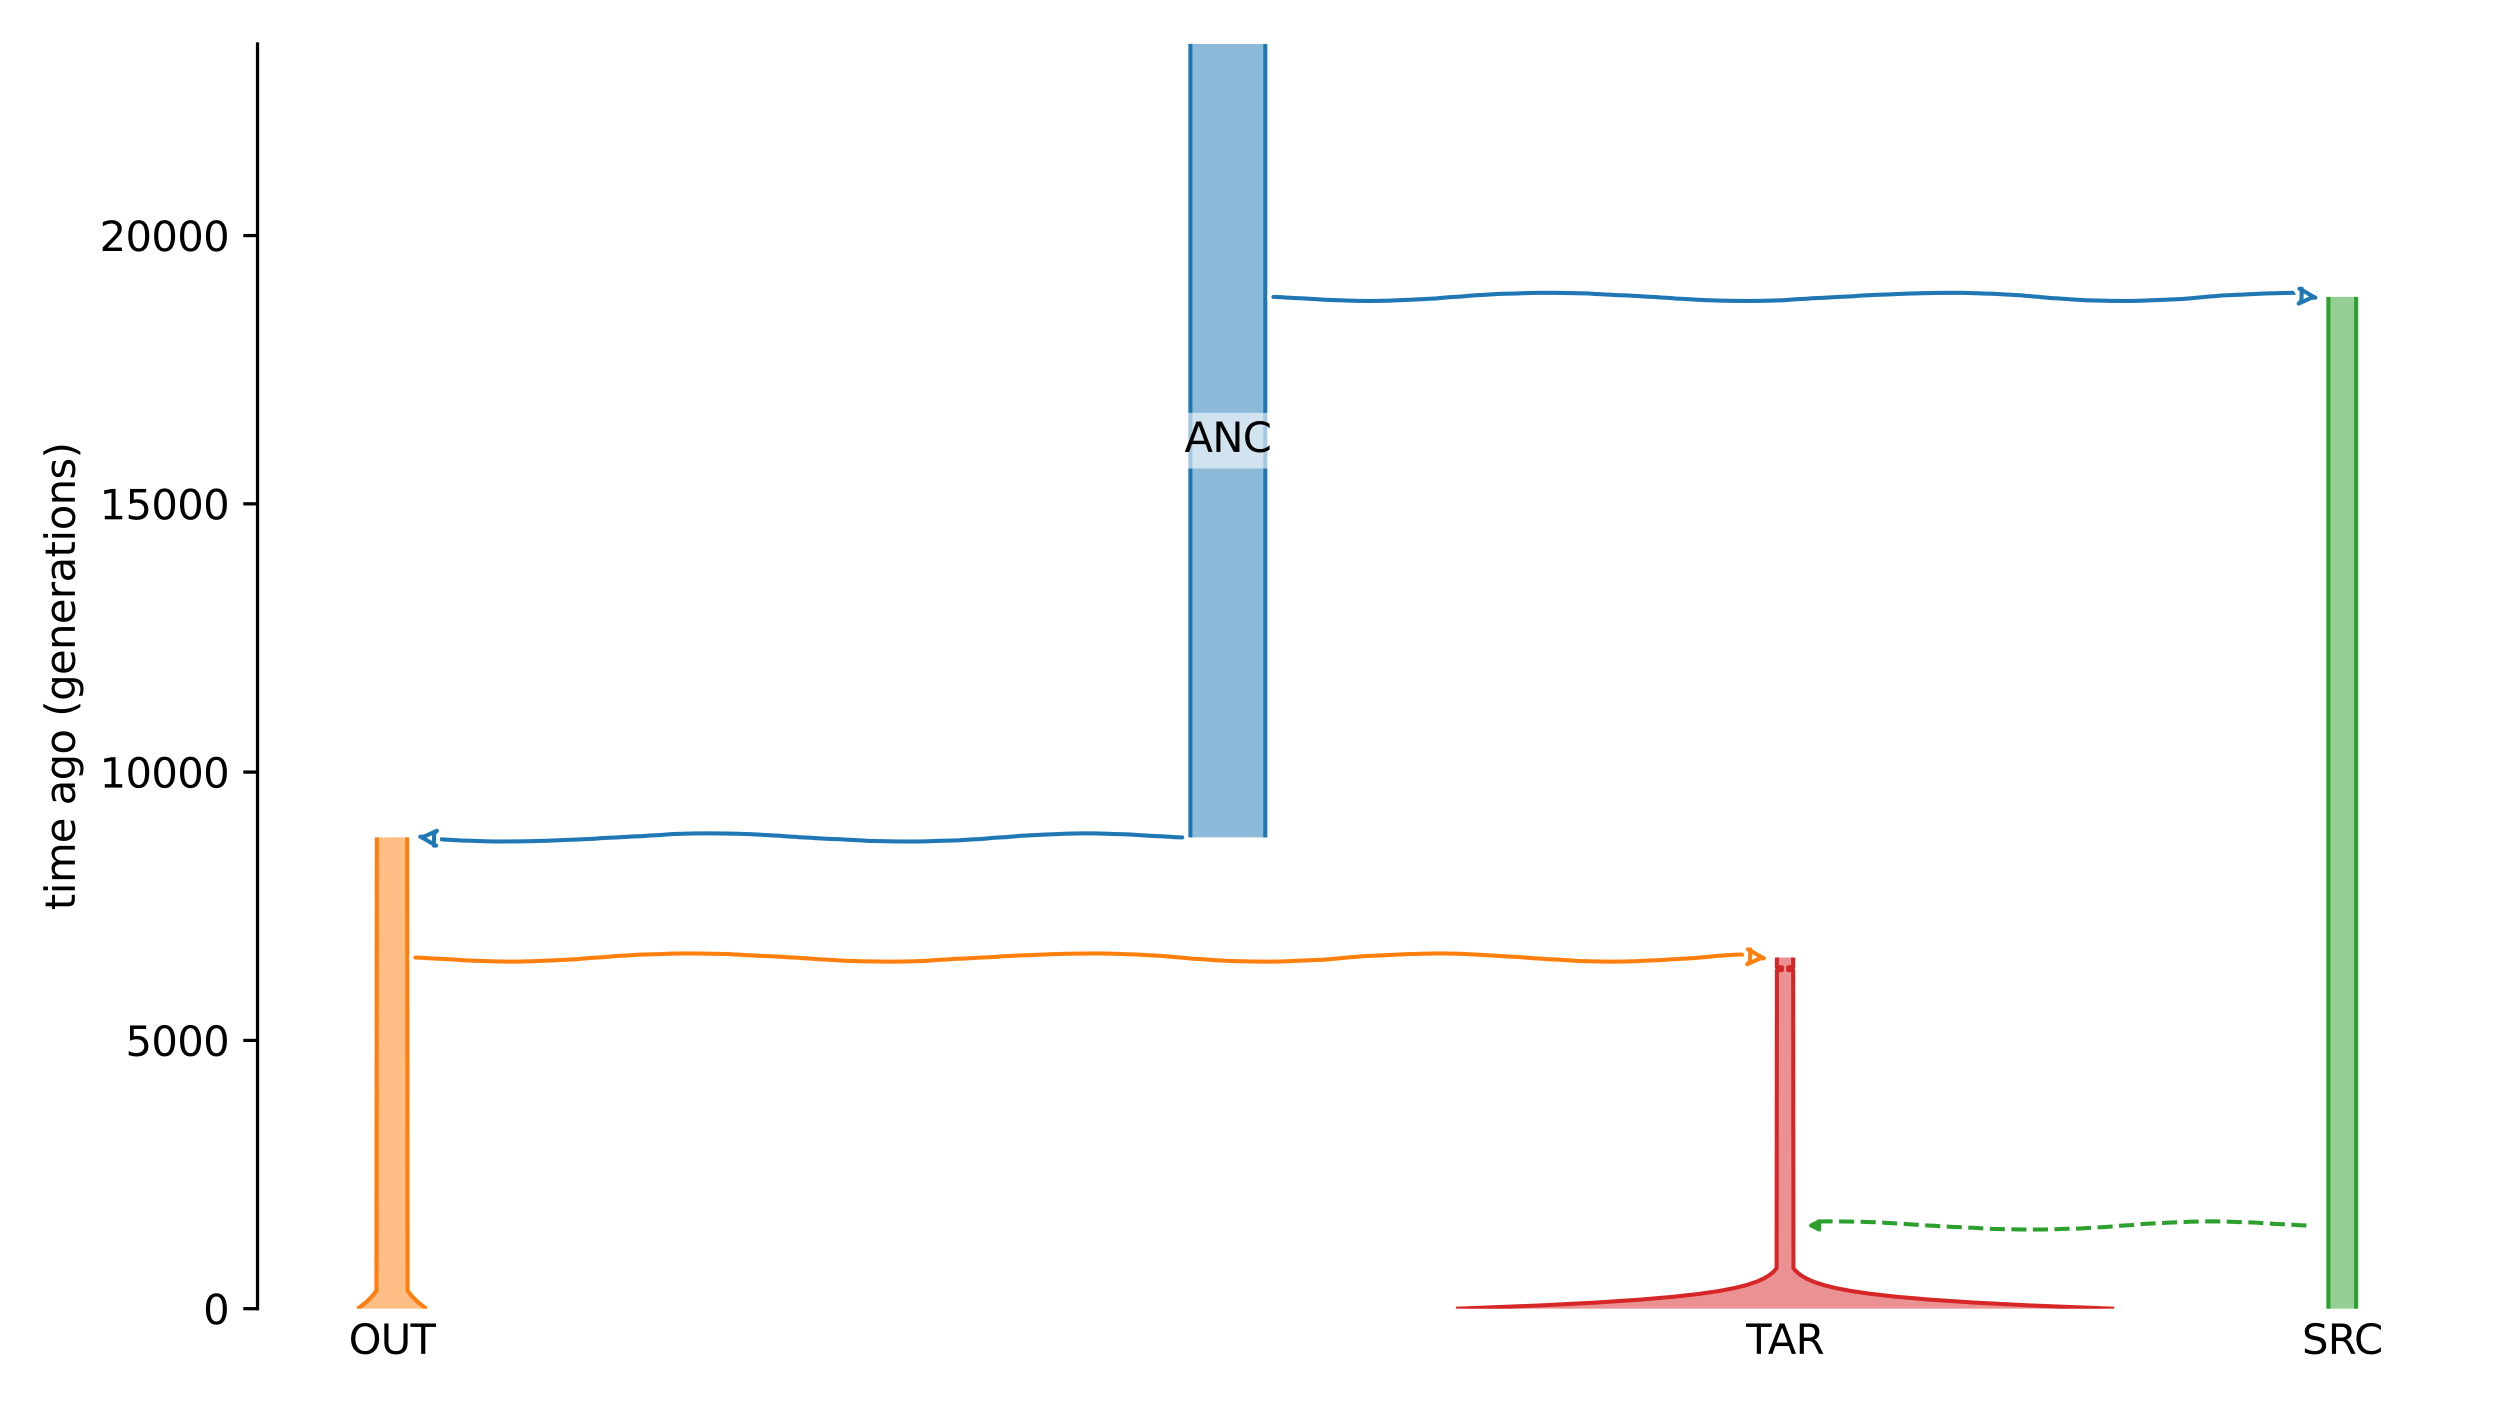 <?xml version="1.0" encoding="utf-8" standalone="no"?>
<!DOCTYPE svg PUBLIC "-//W3C//DTD SVG 1.1//EN"
  "http://www.w3.org/Graphics/SVG/1.1/DTD/svg11.dtd">
<svg xmlns:xlink="http://www.w3.org/1999/xlink" width="614.4pt" height="345.6pt" viewBox="0 0 614.4 345.6" xmlns="http://www.w3.org/2000/svg" version="1.1">
 <defs>
  <style type="text/css">*{stroke-linejoin: round; stroke-linecap: butt}</style>
 </defs>
 <g id="figure_1">
  <g id="patch_1">
   <path d="M 0 345.6 
L 614.4 345.6 
L 614.4 0 
L 0 0 
z
" style="fill: #ffffff"/>
  </g>
  <g id="axes_1">
   <g id="patch_2">
    <path d="M 63.291 321.622 
L 603.6 321.622 
L 603.6 10.8 
L 63.291 10.8 
z
" style="fill: #ffffff"/>
   </g>
   <path d="M 566.819 301.17 
L 565.819 301.138 
L 564.819 301.101 
L 563.819 301.004 
L 562.819 300.971 
L 561.819 300.897 
L 560.819 300.859 
L 559.819 300.823 
L 558.819 300.766 
L 557.819 300.695 
L 556.819 300.643 
L 555.819 300.584 
L 554.819 300.496 
L 553.819 300.45 
L 552.819 300.407 
L 551.819 300.377 
L 550.819 300.351 
L 549.819 300.33 
L 548.819 300.275 
L 547.819 300.247 
L 546.819 300.218 
L 545.819 300.192 
L 544.819 300.181 
L 543.819 300.171 
L 542.819 300.171 
L 541.819 300.181 
L 540.819 300.192 
L 539.819 300.223 
L 538.819 300.235 
L 537.819 300.265 
L 536.819 300.324 
L 535.819 300.362 
L 534.819 300.401 
L 533.819 300.443 
L 532.819 300.476 
L 531.819 300.543 
L 530.819 300.583 
L 529.819 300.625 
L 528.819 300.696 
L 527.819 300.732 
L 526.819 300.791 
L 525.819 300.902 
L 524.819 300.972 
L 523.819 301.085 
L 522.819 301.131 
L 521.819 301.192 
L 520.819 301.241 
L 519.819 301.321 
L 518.819 301.44 
L 517.819 301.51 
L 516.819 301.593 
L 515.819 301.627 
L 514.819 301.678 
L 513.819 301.746 
L 512.819 301.812 
L 511.819 301.889 
L 510.819 301.917 
L 509.819 301.943 
L 508.819 301.966 
L 507.819 301.985 
L 506.819 302.012 
L 505.819 302.062 
L 504.819 302.097 
L 503.819 302.132 
L 502.819 302.148 
L 501.819 302.164 
L 500.819 302.167 
L 499.819 302.169 
L 498.819 302.169 
L 497.819 302.167 
L 496.819 302.154 
L 495.819 302.145 
L 494.819 302.124 
L 493.819 302.101 
L 492.819 302.084 
L 491.819 302.065 
L 490.819 302.045 
L 489.819 302.028 
L 488.819 301.965 
L 487.819 301.89 
L 486.819 301.857 
L 485.819 301.79 
L 484.819 301.736 
L 483.819 301.702 
L 482.819 301.612 
L 481.819 301.583 
L 480.819 301.552 
L 479.819 301.521 
L 478.819 301.466 
L 477.819 301.402 
L 476.819 301.363 
L 475.819 301.267 
L 474.819 301.218 
L 473.819 301.174 
L 472.819 301.134 
L 471.819 301.026 
L 470.819 300.984 
L 469.819 300.922 
L 468.819 300.852 
L 467.819 300.747 
L 466.819 300.71 
L 465.819 300.664 
L 464.819 300.596 
L 463.819 300.547 
L 462.819 300.47 
L 461.819 300.439 
L 460.819 300.37 
L 459.819 300.346 
L 458.819 300.317 
L 457.819 300.275 
L 456.819 300.254 
L 455.819 300.24 
L 454.819 300.213 
L 453.819 300.204 
L 452.819 300.191 
L 451.819 300.18 
L 450.819 300.174 
L 449.819 300.17 
L 448.819 300.175 
L 447.819 300.189 
L 446.091 300.196 
" clip-path="url(#p448a082263)" style="fill: none; stroke-dasharray: 3.7,1.6; stroke-dashoffset: 0; stroke: #2ca02c"/>
   <g id="patch_3">
    <path d="M 292.544 10.8 
L 292.544 205.805 
M 310.961 10.8 
L 310.961 205.805 
" clip-path="url(#p448a082263)" style="fill: none; stroke: #ffffff; stroke-width: 3; stroke-linejoin: miter"/>
    <path d="M 292.544 10.8 
L 292.544 205.805 
M 310.961 10.8 
L 310.961 205.805 
" clip-path="url(#p448a082263)" style="fill: none; stroke: #1f77b4; stroke-linejoin: miter"/>
    <g id="PolyCollection_1">
     <path d="M 310.961 10.8 
L 292.544 10.8 
L 292.544 205.805 
L 310.961 205.805 
L 310.961 205.805 
L 310.961 10.8 
z
" clip-path="url(#p448a082263)" style="fill: #1f77b4; fill-opacity: 0.5"/>
    </g>
    <g id="patch_4">
     <path d="M 92.613 205.805 
L 92.519 317.21 
L 91.395 318.635 
L 90.098 319.922 
L 88.527 321.162 
L 87.85 321.622 
M 100.075 205.805 
L 100.17 317.21 
L 101.293 318.635 
L 102.59 319.922 
L 104.161 321.162 
L 104.838 321.622 
L 104.838 321.622 
" clip-path="url(#p448a082263)" style="fill: none; stroke: #ffffff; stroke-width: 3; stroke-linejoin: miter"/>
     <path d="M 92.613 205.805 
L 92.519 317.21 
L 91.395 318.635 
L 90.098 319.922 
L 88.527 321.162 
L 87.85 321.622 
M 100.075 205.805 
L 100.17 317.21 
L 101.293 318.635 
L 102.59 319.922 
L 104.161 321.162 
L 104.838 321.622 
L 104.838 321.622 
" clip-path="url(#p448a082263)" style="fill: none; stroke: #ff7f0e; stroke-linejoin: miter"/>
     <g id="PolyCollection_2">
      <path d="M 100.075 205.805 
L 92.613 205.805 
L 92.613 317.073 
L 92.613 317.073 
L 92.582 317.118 
L 92.55 317.164 
L 92.519 317.21 
L 92.487 317.256 
L 92.455 317.302 
L 92.422 317.348 
L 92.389 317.394 
L 92.356 317.44 
L 92.323 317.486 
L 92.29 317.532 
L 92.256 317.578 
L 92.222 317.624 
L 92.187 317.67 
L 92.152 317.716 
L 92.118 317.762 
L 92.082 317.808 
L 92.047 317.854 
L 92.011 317.9 
L 91.975 317.946 
L 91.938 317.992 
L 91.901 318.038 
L 91.864 318.084 
L 91.827 318.129 
L 91.789 318.175 
L 91.751 318.221 
L 91.713 318.267 
L 91.674 318.313 
L 91.635 318.359 
L 91.596 318.405 
L 91.556 318.451 
L 91.517 318.497 
L 91.476 318.543 
L 91.436 318.589 
L 91.395 318.635 
L 91.353 318.681 
L 91.312 318.727 
L 91.27 318.773 
L 91.227 318.819 
L 91.185 318.865 
L 91.142 318.911 
L 91.098 318.957 
L 91.055 319.003 
L 91.01 319.049 
L 90.966 319.094 
L 90.921 319.14 
L 90.876 319.186 
L 90.83 319.232 
L 90.784 319.278 
L 90.738 319.324 
L 90.691 319.37 
L 90.644 319.416 
L 90.596 319.462 
L 90.548 319.508 
L 90.5 319.554 
L 90.451 319.6 
L 90.402 319.646 
L 90.352 319.692 
L 90.302 319.738 
L 90.252 319.784 
L 90.201 319.83 
L 90.15 319.876 
L 90.098 319.922 
L 90.046 319.968 
L 89.994 320.014 
L 89.941 320.059 
L 89.887 320.105 
L 89.833 320.151 
L 89.779 320.197 
L 89.724 320.243 
L 89.669 320.289 
L 89.613 320.335 
L 89.557 320.381 
L 89.5 320.427 
L 89.443 320.473 
L 89.386 320.519 
L 89.328 320.565 
L 89.269 320.611 
L 89.21 320.657 
L 89.151 320.703 
L 89.091 320.749 
L 89.03 320.795 
L 88.969 320.841 
L 88.908 320.887 
L 88.845 320.933 
L 88.783 320.979 
L 88.72 321.024 
L 88.656 321.07 
L 88.592 321.116 
L 88.527 321.162 
L 88.462 321.208 
L 88.396 321.254 
L 88.33 321.3 
L 88.263 321.346 
L 88.196 321.392 
L 88.128 321.438 
L 88.059 321.484 
L 87.99 321.53 
L 87.92 321.576 
L 87.85 321.622 
L 104.838 321.622 
L 104.838 321.622 
L 104.768 321.576 
L 104.698 321.53 
L 104.629 321.484 
L 104.56 321.438 
L 104.492 321.392 
L 104.425 321.346 
L 104.358 321.3 
L 104.292 321.254 
L 104.226 321.208 
L 104.161 321.162 
L 104.096 321.116 
L 104.032 321.07 
L 103.968 321.024 
L 103.905 320.979 
L 103.843 320.933 
L 103.781 320.887 
L 103.719 320.841 
L 103.658 320.795 
L 103.598 320.749 
L 103.538 320.703 
L 103.478 320.657 
L 103.419 320.611 
L 103.36 320.565 
L 103.302 320.519 
L 103.245 320.473 
L 103.188 320.427 
L 103.131 320.381 
L 103.075 320.335 
L 103.019 320.289 
L 102.964 320.243 
L 102.909 320.197 
L 102.855 320.151 
L 102.801 320.105 
L 102.748 320.059 
L 102.695 320.014 
L 102.642 319.968 
L 102.59 319.922 
L 102.538 319.876 
L 102.487 319.83 
L 102.436 319.784 
L 102.386 319.738 
L 102.336 319.692 
L 102.286 319.646 
L 102.237 319.6 
L 102.188 319.554 
L 102.14 319.508 
L 102.092 319.462 
L 102.044 319.416 
L 101.997 319.37 
L 101.95 319.324 
L 101.904 319.278 
L 101.858 319.232 
L 101.812 319.186 
L 101.767 319.14 
L 101.722 319.094 
L 101.678 319.049 
L 101.634 319.003 
L 101.59 318.957 
L 101.546 318.911 
L 101.503 318.865 
L 101.461 318.819 
L 101.418 318.773 
L 101.376 318.727 
L 101.335 318.681 
L 101.293 318.635 
L 101.253 318.589 
L 101.212 318.543 
L 101.172 318.497 
L 101.132 318.451 
L 101.092 318.405 
L 101.053 318.359 
L 101.014 318.313 
L 100.975 318.267 
L 100.937 318.221 
L 100.899 318.175 
L 100.861 318.129 
L 100.824 318.084 
L 100.787 318.038 
L 100.75 317.992 
L 100.713 317.946 
L 100.677 317.9 
L 100.641 317.854 
L 100.606 317.808 
L 100.571 317.762 
L 100.536 317.716 
L 100.501 317.67 
L 100.467 317.624 
L 100.432 317.578 
L 100.399 317.532 
L 100.365 317.486 
L 100.332 317.44 
L 100.299 317.394 
L 100.266 317.348 
L 100.234 317.302 
L 100.201 317.256 
L 100.17 317.21 
L 100.138 317.164 
L 100.106 317.118 
L 100.075 317.073 
L 100.075 317.073 
L 100.075 205.805 
z
" clip-path="url(#p448a082263)" style="fill: #ff7f0e; fill-opacity: 0.5"/>
     </g>
     <g id="patch_5">
      <path d="M 572.222 72.964 
L 572.222 321.622 
M 579.04 72.964 
L 579.04 321.622 
" clip-path="url(#p448a082263)" style="fill: none; stroke: #ffffff; stroke-width: 3; stroke-linejoin: miter"/>
      <path d="M 572.222 72.964 
L 572.222 321.622 
M 579.04 72.964 
L 579.04 321.622 
" clip-path="url(#p448a082263)" style="fill: none; stroke: #2ca02c; stroke-linejoin: miter"/>
      <g id="PolyCollection_3">
       <path d="M 579.04 72.964 
L 572.222 72.964 
L 572.222 321.622 
L 579.04 321.622 
L 579.04 321.622 
L 579.04 72.964 
z
" clip-path="url(#p448a082263)" style="fill: #2ca02c; fill-opacity: 0.5"/>
      </g>
      <g id="patch_6">
       <path d="M 436.696 235.33 
L 436.696 237.703 
L 437.911 237.703 
L 437.911 238.415 
L 436.696 238.415 
L 436.62 311.701 
L 435.791 312.612 
L 434.78 313.422 
L 433.416 314.232 
L 431.576 315.042 
L 429.095 315.852 
L 426.223 316.56 
L 422.492 317.269 
L 417.645 317.978 
L 411.347 318.686 
L 403.165 319.395 
L 392.535 320.103 
L 378.725 320.812 
L 360.782 321.521 
L 357.814 321.622 
M 440.688 235.33 
L 440.688 237.703 
L 439.473 237.703 
L 439.473 238.415 
L 440.688 238.415 
L 440.764 311.701 
L 441.593 312.612 
L 442.604 313.422 
L 443.968 314.232 
L 445.808 315.042 
L 448.289 315.852 
L 451.161 316.56 
L 454.892 317.269 
L 459.739 317.978 
L 466.037 318.686 
L 474.219 319.395 
L 484.849 320.103 
L 498.659 320.812 
L 516.602 321.521 
L 519.57 321.622 
L 519.57 321.622 
" clip-path="url(#p448a082263)" style="fill: none; stroke: #ffffff; stroke-width: 3; stroke-linejoin: miter"/>
       <path d="M 436.696 235.33 
L 436.696 237.703 
L 437.911 237.703 
L 437.911 238.415 
L 436.696 238.415 
L 436.62 311.701 
L 435.791 312.612 
L 434.78 313.422 
L 433.416 314.232 
L 431.576 315.042 
L 429.095 315.852 
L 426.223 316.56 
L 422.492 317.269 
L 417.645 317.978 
L 411.347 318.686 
L 403.165 319.395 
L 392.535 320.103 
L 378.725 320.812 
L 360.782 321.521 
L 357.814 321.622 
M 440.688 235.33 
L 440.688 237.703 
L 439.473 237.703 
L 439.473 238.415 
L 440.688 238.415 
L 440.764 311.701 
L 441.593 312.612 
L 442.604 313.422 
L 443.968 314.232 
L 445.808 315.042 
L 448.289 315.852 
L 451.161 316.56 
L 454.892 317.269 
L 459.739 317.978 
L 466.037 318.686 
L 474.219 319.395 
L 484.849 320.103 
L 498.659 320.812 
L 516.602 321.521 
L 519.57 321.622 
L 519.57 321.622 
" clip-path="url(#p448a082263)" style="fill: none; stroke: #d62728; stroke-linejoin: miter"/>
       <g id="PolyCollection_4">
        <path d="M 440.688 235.33 
L 436.696 235.33 
L 436.696 237.703 
L 437.911 237.703 
L 437.911 238.415 
L 436.696 238.415 
L 436.696 311.6 
L 436.696 311.6 
L 436.62 311.701 
L 436.541 311.803 
L 436.459 311.904 
L 436.374 312.005 
L 436.286 312.106 
L 436.194 312.208 
L 436.099 312.309 
L 436 312.41 
L 435.898 312.511 
L 435.791 312.612 
L 435.681 312.714 
L 435.566 312.815 
L 435.447 312.916 
L 435.323 313.017 
L 435.195 313.119 
L 435.062 313.22 
L 434.924 313.321 
L 434.78 313.422 
L 434.631 313.524 
L 434.476 313.625 
L 434.316 313.726 
L 434.149 313.827 
L 433.976 313.928 
L 433.796 314.03 
L 433.61 314.131 
L 433.416 314.232 
L 433.215 314.333 
L 433.006 314.435 
L 432.789 314.536 
L 432.565 314.637 
L 432.331 314.738 
L 432.089 314.839 
L 431.837 314.941 
L 431.576 315.042 
L 431.305 315.143 
L 431.023 315.244 
L 430.731 315.346 
L 430.428 315.447 
L 430.113 315.548 
L 429.786 315.649 
L 429.447 315.751 
L 429.095 315.852 
L 428.729 315.953 
L 428.349 316.054 
L 427.955 316.155 
L 427.546 316.257 
L 427.121 316.358 
L 426.681 316.459 
L 426.223 316.56 
L 425.748 316.662 
L 425.255 316.763 
L 424.743 316.864 
L 424.211 316.965 
L 423.659 317.067 
L 423.087 317.168 
L 422.492 317.269 
L 421.875 317.37 
L 421.234 317.471 
L 420.569 317.573 
L 419.878 317.674 
L 419.161 317.775 
L 418.417 317.876 
L 417.645 317.978 
L 416.843 318.079 
L 416.01 318.18 
L 415.146 318.281 
L 414.249 318.383 
L 413.318 318.484 
L 412.351 318.585 
L 411.347 318.686 
L 410.305 318.787 
L 409.224 318.889 
L 408.101 318.99 
L 406.935 319.091 
L 405.725 319.192 
L 404.469 319.294 
L 403.165 319.395 
L 401.812 319.496 
L 400.407 319.597 
L 398.948 319.699 
L 397.433 319.8 
L 395.861 319.901 
L 394.23 320.002 
L 392.535 320.103 
L 390.777 320.205 
L 388.951 320.306 
L 387.056 320.407 
L 385.088 320.508 
L 383.046 320.61 
L 380.926 320.711 
L 378.725 320.812 
L 376.44 320.913 
L 374.068 321.014 
L 371.606 321.116 
L 369.05 321.217 
L 366.396 321.318 
L 363.642 321.419 
L 360.782 321.521 
L 357.814 321.622 
L 519.57 321.622 
L 519.57 321.622 
L 516.602 321.521 
L 513.742 321.419 
L 510.988 321.318 
L 508.334 321.217 
L 505.778 321.116 
L 503.316 321.014 
L 500.944 320.913 
L 498.659 320.812 
L 496.458 320.711 
L 494.338 320.61 
L 492.296 320.508 
L 490.328 320.407 
L 488.433 320.306 
L 486.607 320.205 
L 484.849 320.103 
L 483.155 320.002 
L 481.523 319.901 
L 479.951 319.8 
L 478.436 319.699 
L 476.978 319.597 
L 475.572 319.496 
L 474.219 319.395 
L 472.915 319.294 
L 471.659 319.192 
L 470.449 319.091 
L 469.283 318.99 
L 468.16 318.889 
L 467.079 318.787 
L 466.037 318.686 
L 465.033 318.585 
L 464.066 318.484 
L 463.135 318.383 
L 462.238 318.281 
L 461.374 318.18 
L 460.541 318.079 
L 459.739 317.978 
L 458.967 317.876 
L 458.223 317.775 
L 457.506 317.674 
L 456.815 317.573 
L 456.15 317.471 
L 455.509 317.37 
L 454.892 317.269 
L 454.297 317.168 
L 453.725 317.067 
L 453.173 316.965 
L 452.641 316.864 
L 452.129 316.763 
L 451.636 316.662 
L 451.161 316.56 
L 450.703 316.459 
L 450.263 316.358 
L 449.838 316.257 
L 449.429 316.155 
L 449.035 316.054 
L 448.655 315.953 
L 448.289 315.852 
L 447.937 315.751 
L 447.598 315.649 
L 447.271 315.548 
L 446.956 315.447 
L 446.653 315.346 
L 446.361 315.244 
L 446.079 315.143 
L 445.808 315.042 
L 445.547 314.941 
L 445.295 314.839 
L 445.053 314.738 
L 444.819 314.637 
L 444.595 314.536 
L 444.378 314.435 
L 444.169 314.333 
L 443.968 314.232 
L 443.775 314.131 
L 443.588 314.03 
L 443.408 313.928 
L 443.235 313.827 
L 443.068 313.726 
L 442.908 313.625 
L 442.753 313.524 
L 442.604 313.422 
L 442.46 313.321 
L 442.322 313.22 
L 442.189 313.119 
L 442.061 313.017 
L 441.937 312.916 
L 441.818 312.815 
L 441.703 312.714 
L 441.593 312.612 
L 441.486 312.511 
L 441.384 312.41 
L 441.285 312.309 
L 441.19 312.208 
L 441.098 312.106 
L 441.01 312.005 
L 440.925 311.904 
L 440.843 311.803 
L 440.764 311.701 
L 440.688 311.6 
L 440.688 311.6 
L 440.688 238.415 
L 439.473 238.415 
L 439.473 237.703 
L 440.688 237.703 
L 440.688 235.33 
z
" clip-path="url(#p448a082263)" style="fill: #d62728; fill-opacity: 0.5"/>
       </g>
       <g id="matplotlib.axis_1">
        <g id="xtick_1">
         <g id="line2d_1"/>
         <g id="text_1">
          <!-- OUT -->
          <g transform="translate(85.695 332.72) scale(0.1 -0.1)">
           <defs>
            <path id="DejaVuSans-4f" d="M 2522 4238 
Q 1834 4238 1429 3725 
Q 1025 3213 1025 2328 
Q 1025 1447 1429 934 
Q 1834 422 2522 422 
Q 3209 422 3611 934 
Q 4013 1447 4013 2328 
Q 4013 3213 3611 3725 
Q 3209 4238 2522 4238 
z
M 2522 4750 
Q 3503 4750 4090 4092 
Q 4678 3434 4678 2328 
Q 4678 1225 4090 567 
Q 3503 -91 2522 -91 
Q 1538 -91 948 565 
Q 359 1222 359 2328 
Q 359 3434 948 4092 
Q 1538 4750 2522 4750 
z
" transform="scale(0.016)"/>
            <path id="DejaVuSans-55" d="M 556 4666 
L 1191 4666 
L 1191 1831 
Q 1191 1081 1462 751 
Q 1734 422 2344 422 
Q 2950 422 3222 751 
Q 3494 1081 3494 1831 
L 3494 4666 
L 4128 4666 
L 4128 1753 
Q 4128 841 3676 375 
Q 3225 -91 2344 -91 
Q 1459 -91 1007 375 
Q 556 841 556 1753 
L 556 4666 
z
" transform="scale(0.016)"/>
            <path id="DejaVuSans-54" d="M -19 4666 
L 3928 4666 
L 3928 4134 
L 2272 4134 
L 2272 0 
L 1638 0 
L 1638 4134 
L -19 4134 
L -19 4666 
z
" transform="scale(0.016)"/>
           </defs>
           <use xlink:href="#DejaVuSans-4f"/>
           <use xlink:href="#DejaVuSans-55" x="78.711"/>
           <use xlink:href="#DejaVuSans-54" x="151.904"/>
          </g>
         </g>
        </g>
        <g id="xtick_2">
         <g id="line2d_2"/>
         <g id="text_2">
          <!-- SRC -->
          <g transform="translate(565.741 332.72) scale(0.1 -0.1)">
           <defs>
            <path id="DejaVuSans-53" d="M 3425 4513 
L 3425 3897 
Q 3066 4069 2747 4153 
Q 2428 4238 2131 4238 
Q 1616 4238 1336 4038 
Q 1056 3838 1056 3469 
Q 1056 3159 1242 3001 
Q 1428 2844 1947 2747 
L 2328 2669 
Q 3034 2534 3370 2195 
Q 3706 1856 3706 1288 
Q 3706 609 3251 259 
Q 2797 -91 1919 -91 
Q 1588 -91 1214 -16 
Q 841 59 441 206 
L 441 856 
Q 825 641 1194 531 
Q 1563 422 1919 422 
Q 2459 422 2753 634 
Q 3047 847 3047 1241 
Q 3047 1584 2836 1778 
Q 2625 1972 2144 2069 
L 1759 2144 
Q 1053 2284 737 2584 
Q 422 2884 422 3419 
Q 422 4038 858 4394 
Q 1294 4750 2059 4750 
Q 2388 4750 2728 4690 
Q 3069 4631 3425 4513 
z
" transform="scale(0.016)"/>
            <path id="DejaVuSans-52" d="M 2841 2188 
Q 3044 2119 3236 1894 
Q 3428 1669 3622 1275 
L 4263 0 
L 3584 0 
L 2988 1197 
Q 2756 1666 2539 1819 
Q 2322 1972 1947 1972 
L 1259 1972 
L 1259 0 
L 628 0 
L 628 4666 
L 2053 4666 
Q 2853 4666 3247 4331 
Q 3641 3997 3641 3322 
Q 3641 2881 3436 2590 
Q 3231 2300 2841 2188 
z
M 1259 4147 
L 1259 2491 
L 2053 2491 
Q 2509 2491 2742 2702 
Q 2975 2913 2975 3322 
Q 2975 3731 2742 3939 
Q 2509 4147 2053 4147 
L 1259 4147 
z
" transform="scale(0.016)"/>
            <path id="DejaVuSans-43" d="M 4122 4306 
L 4122 3641 
Q 3803 3938 3442 4084 
Q 3081 4231 2675 4231 
Q 1875 4231 1450 3742 
Q 1025 3253 1025 2328 
Q 1025 1406 1450 917 
Q 1875 428 2675 428 
Q 3081 428 3442 575 
Q 3803 722 4122 1019 
L 4122 359 
Q 3791 134 3420 21 
Q 3050 -91 2638 -91 
Q 1578 -91 968 557 
Q 359 1206 359 2328 
Q 359 3453 968 4101 
Q 1578 4750 2638 4750 
Q 3056 4750 3426 4639 
Q 3797 4528 4122 4306 
z
" transform="scale(0.016)"/>
           </defs>
           <use xlink:href="#DejaVuSans-53"/>
           <use xlink:href="#DejaVuSans-52" x="63.477"/>
           <use xlink:href="#DejaVuSans-43" x="127.959"/>
          </g>
         </g>
        </g>
        <g id="xtick_3">
         <g id="line2d_3"/>
         <g id="text_3">
          <!-- TAR -->
          <g transform="translate(429.131 332.72) scale(0.1 -0.1)">
           <defs>
            <path id="DejaVuSans-41" d="M 2188 4044 
L 1331 1722 
L 3047 1722 
L 2188 4044 
z
M 1831 4666 
L 2547 4666 
L 4325 0 
L 3669 0 
L 3244 1197 
L 1141 1197 
L 716 0 
L 50 0 
L 1831 4666 
z
" transform="scale(0.016)"/>
           </defs>
           <use xlink:href="#DejaVuSans-54"/>
           <use xlink:href="#DejaVuSans-41" x="53.334"/>
           <use xlink:href="#DejaVuSans-52" x="121.742"/>
          </g>
         </g>
        </g>
       </g>
       <g id="matplotlib.axis_2">
        <g id="ytick_1">
         <g id="line2d_4">
          <defs>
           <path id="me25be1f560" d="M 0 0 
L -3.5 0 
" style="stroke: #000000; stroke-width: 0.8"/>
          </defs>
          <g>
           <use xlink:href="#me25be1f560" x="63.291" y="321.622" style="stroke: #000000; stroke-width: 0.8"/>
          </g>
         </g>
         <g id="text_4">
          <!-- 0 -->
          <g transform="translate(49.928 325.421) scale(0.1 -0.1)">
           <defs>
            <path id="DejaVuSans-30" d="M 2034 4250 
Q 1547 4250 1301 3770 
Q 1056 3291 1056 2328 
Q 1056 1369 1301 889 
Q 1547 409 2034 409 
Q 2525 409 2770 889 
Q 3016 1369 3016 2328 
Q 3016 3291 2770 3770 
Q 2525 4250 2034 4250 
z
M 2034 4750 
Q 2819 4750 3233 4129 
Q 3647 3509 3647 2328 
Q 3647 1150 3233 529 
Q 2819 -91 2034 -91 
Q 1250 -91 836 529 
Q 422 1150 422 2328 
Q 422 3509 836 4129 
Q 1250 4750 2034 4750 
z
" transform="scale(0.016)"/>
           </defs>
           <use xlink:href="#DejaVuSans-30"/>
          </g>
         </g>
        </g>
        <g id="ytick_2">
         <g id="line2d_5">
          <g>
           <use xlink:href="#me25be1f560" x="63.291" y="255.689" style="stroke: #000000; stroke-width: 0.8"/>
          </g>
         </g>
         <g id="text_5">
          <!-- 5000 -->
          <g transform="translate(30.841 259.489) scale(0.1 -0.1)">
           <defs>
            <path id="DejaVuSans-35" d="M 691 4666 
L 3169 4666 
L 3169 4134 
L 1269 4134 
L 1269 2991 
Q 1406 3038 1543 3061 
Q 1681 3084 1819 3084 
Q 2600 3084 3056 2656 
Q 3513 2228 3513 1497 
Q 3513 744 3044 326 
Q 2575 -91 1722 -91 
Q 1428 -91 1123 -41 
Q 819 9 494 109 
L 494 744 
Q 775 591 1075 516 
Q 1375 441 1709 441 
Q 2250 441 2565 725 
Q 2881 1009 2881 1497 
Q 2881 1984 2565 2268 
Q 2250 2553 1709 2553 
Q 1456 2553 1204 2497 
Q 953 2441 691 2322 
L 691 4666 
z
" transform="scale(0.016)"/>
           </defs>
           <use xlink:href="#DejaVuSans-35"/>
           <use xlink:href="#DejaVuSans-30" x="63.623"/>
           <use xlink:href="#DejaVuSans-30" x="127.246"/>
           <use xlink:href="#DejaVuSans-30" x="190.869"/>
          </g>
         </g>
        </g>
        <g id="ytick_3">
         <g id="line2d_6">
          <g>
           <use xlink:href="#me25be1f560" x="63.291" y="189.757" style="stroke: #000000; stroke-width: 0.8"/>
          </g>
         </g>
         <g id="text_6">
          <!-- 10000 -->
          <g transform="translate(24.478 193.556) scale(0.1 -0.1)">
           <defs>
            <path id="DejaVuSans-31" d="M 794 531 
L 1825 531 
L 1825 4091 
L 703 3866 
L 703 4441 
L 1819 4666 
L 2450 4666 
L 2450 531 
L 3481 531 
L 3481 0 
L 794 0 
L 794 531 
z
" transform="scale(0.016)"/>
           </defs>
           <use xlink:href="#DejaVuSans-31"/>
           <use xlink:href="#DejaVuSans-30" x="63.623"/>
           <use xlink:href="#DejaVuSans-30" x="127.246"/>
           <use xlink:href="#DejaVuSans-30" x="190.869"/>
           <use xlink:href="#DejaVuSans-30" x="254.492"/>
          </g>
         </g>
        </g>
        <g id="ytick_4">
         <g id="line2d_7">
          <g>
           <use xlink:href="#me25be1f560" x="63.291" y="123.825" style="stroke: #000000; stroke-width: 0.8"/>
          </g>
         </g>
         <g id="text_7">
          <!-- 15000 -->
          <g transform="translate(24.478 127.624) scale(0.1 -0.1)">
           <use xlink:href="#DejaVuSans-31"/>
           <use xlink:href="#DejaVuSans-35" x="63.623"/>
           <use xlink:href="#DejaVuSans-30" x="127.246"/>
           <use xlink:href="#DejaVuSans-30" x="190.869"/>
           <use xlink:href="#DejaVuSans-30" x="254.492"/>
          </g>
         </g>
        </g>
        <g id="ytick_5">
         <g id="line2d_8">
          <g>
           <use xlink:href="#me25be1f560" x="63.291" y="57.892" style="stroke: #000000; stroke-width: 0.8"/>
          </g>
         </g>
         <g id="text_8">
          <!-- 20000 -->
          <g transform="translate(24.478 61.691) scale(0.1 -0.1)">
           <defs>
            <path id="DejaVuSans-32" d="M 1228 531 
L 3431 531 
L 3431 0 
L 469 0 
L 469 531 
Q 828 903 1448 1529 
Q 2069 2156 2228 2338 
Q 2531 2678 2651 2914 
Q 2772 3150 2772 3378 
Q 2772 3750 2511 3984 
Q 2250 4219 1831 4219 
Q 1534 4219 1204 4116 
Q 875 4013 500 3803 
L 500 4441 
Q 881 4594 1212 4672 
Q 1544 4750 1819 4750 
Q 2544 4750 2975 4387 
Q 3406 4025 3406 3419 
Q 3406 3131 3298 2873 
Q 3191 2616 2906 2266 
Q 2828 2175 2409 1742 
Q 1991 1309 1228 531 
z
" transform="scale(0.016)"/>
           </defs>
           <use xlink:href="#DejaVuSans-32"/>
           <use xlink:href="#DejaVuSans-30" x="63.623"/>
           <use xlink:href="#DejaVuSans-30" x="127.246"/>
           <use xlink:href="#DejaVuSans-30" x="190.869"/>
           <use xlink:href="#DejaVuSans-30" x="254.492"/>
          </g>
         </g>
        </g>
        <g id="text_9">
         <!-- time ago (generations) -->
         <g transform="translate(18.398 223.682) rotate(-90) scale(0.1 -0.1)">
          <defs>
           <path id="DejaVuSans-74" d="M 1172 4494 
L 1172 3500 
L 2356 3500 
L 2356 3053 
L 1172 3053 
L 1172 1153 
Q 1172 725 1289 603 
Q 1406 481 1766 481 
L 2356 481 
L 2356 0 
L 1766 0 
Q 1100 0 847 248 
Q 594 497 594 1153 
L 594 3053 
L 172 3053 
L 172 3500 
L 594 3500 
L 594 4494 
L 1172 4494 
z
" transform="scale(0.016)"/>
           <path id="DejaVuSans-69" d="M 603 3500 
L 1178 3500 
L 1178 0 
L 603 0 
L 603 3500 
z
M 603 4863 
L 1178 4863 
L 1178 4134 
L 603 4134 
L 603 4863 
z
" transform="scale(0.016)"/>
           <path id="DejaVuSans-6d" d="M 3328 2828 
Q 3544 3216 3844 3400 
Q 4144 3584 4550 3584 
Q 5097 3584 5394 3201 
Q 5691 2819 5691 2113 
L 5691 0 
L 5113 0 
L 5113 2094 
Q 5113 2597 4934 2840 
Q 4756 3084 4391 3084 
Q 3944 3084 3684 2787 
Q 3425 2491 3425 1978 
L 3425 0 
L 2847 0 
L 2847 2094 
Q 2847 2600 2669 2842 
Q 2491 3084 2119 3084 
Q 1678 3084 1418 2786 
Q 1159 2488 1159 1978 
L 1159 0 
L 581 0 
L 581 3500 
L 1159 3500 
L 1159 2956 
Q 1356 3278 1631 3431 
Q 1906 3584 2284 3584 
Q 2666 3584 2933 3390 
Q 3200 3197 3328 2828 
z
" transform="scale(0.016)"/>
           <path id="DejaVuSans-65" d="M 3597 1894 
L 3597 1613 
L 953 1613 
Q 991 1019 1311 708 
Q 1631 397 2203 397 
Q 2534 397 2845 478 
Q 3156 559 3463 722 
L 3463 178 
Q 3153 47 2828 -22 
Q 2503 -91 2169 -91 
Q 1331 -91 842 396 
Q 353 884 353 1716 
Q 353 2575 817 3079 
Q 1281 3584 2069 3584 
Q 2775 3584 3186 3129 
Q 3597 2675 3597 1894 
z
M 3022 2063 
Q 3016 2534 2758 2815 
Q 2500 3097 2075 3097 
Q 1594 3097 1305 2825 
Q 1016 2553 972 2059 
L 3022 2063 
z
" transform="scale(0.016)"/>
           <path id="DejaVuSans-20" transform="scale(0.016)"/>
           <path id="DejaVuSans-61" d="M 2194 1759 
Q 1497 1759 1228 1600 
Q 959 1441 959 1056 
Q 959 750 1161 570 
Q 1363 391 1709 391 
Q 2188 391 2477 730 
Q 2766 1069 2766 1631 
L 2766 1759 
L 2194 1759 
z
M 3341 1997 
L 3341 0 
L 2766 0 
L 2766 531 
Q 2569 213 2275 61 
Q 1981 -91 1556 -91 
Q 1019 -91 701 211 
Q 384 513 384 1019 
Q 384 1609 779 1909 
Q 1175 2209 1959 2209 
L 2766 2209 
L 2766 2266 
Q 2766 2663 2505 2880 
Q 2244 3097 1772 3097 
Q 1472 3097 1187 3025 
Q 903 2953 641 2809 
L 641 3341 
Q 956 3463 1253 3523 
Q 1550 3584 1831 3584 
Q 2591 3584 2966 3190 
Q 3341 2797 3341 1997 
z
" transform="scale(0.016)"/>
           <path id="DejaVuSans-67" d="M 2906 1791 
Q 2906 2416 2648 2759 
Q 2391 3103 1925 3103 
Q 1463 3103 1205 2759 
Q 947 2416 947 1791 
Q 947 1169 1205 825 
Q 1463 481 1925 481 
Q 2391 481 2648 825 
Q 2906 1169 2906 1791 
z
M 3481 434 
Q 3481 -459 3084 -895 
Q 2688 -1331 1869 -1331 
Q 1566 -1331 1297 -1286 
Q 1028 -1241 775 -1147 
L 775 -588 
Q 1028 -725 1275 -790 
Q 1522 -856 1778 -856 
Q 2344 -856 2625 -561 
Q 2906 -266 2906 331 
L 2906 616 
Q 2728 306 2450 153 
Q 2172 0 1784 0 
Q 1141 0 747 490 
Q 353 981 353 1791 
Q 353 2603 747 3093 
Q 1141 3584 1784 3584 
Q 2172 3584 2450 3431 
Q 2728 3278 2906 2969 
L 2906 3500 
L 3481 3500 
L 3481 434 
z
" transform="scale(0.016)"/>
           <path id="DejaVuSans-6f" d="M 1959 3097 
Q 1497 3097 1228 2736 
Q 959 2375 959 1747 
Q 959 1119 1226 758 
Q 1494 397 1959 397 
Q 2419 397 2687 759 
Q 2956 1122 2956 1747 
Q 2956 2369 2687 2733 
Q 2419 3097 1959 3097 
z
M 1959 3584 
Q 2709 3584 3137 3096 
Q 3566 2609 3566 1747 
Q 3566 888 3137 398 
Q 2709 -91 1959 -91 
Q 1206 -91 779 398 
Q 353 888 353 1747 
Q 353 2609 779 3096 
Q 1206 3584 1959 3584 
z
" transform="scale(0.016)"/>
           <path id="DejaVuSans-28" d="M 1984 4856 
Q 1566 4138 1362 3434 
Q 1159 2731 1159 2009 
Q 1159 1288 1364 580 
Q 1569 -128 1984 -844 
L 1484 -844 
Q 1016 -109 783 600 
Q 550 1309 550 2009 
Q 550 2706 781 3412 
Q 1013 4119 1484 4856 
L 1984 4856 
z
" transform="scale(0.016)"/>
           <path id="DejaVuSans-6e" d="M 3513 2113 
L 3513 0 
L 2938 0 
L 2938 2094 
Q 2938 2591 2744 2837 
Q 2550 3084 2163 3084 
Q 1697 3084 1428 2787 
Q 1159 2491 1159 1978 
L 1159 0 
L 581 0 
L 581 3500 
L 1159 3500 
L 1159 2956 
Q 1366 3272 1645 3428 
Q 1925 3584 2291 3584 
Q 2894 3584 3203 3211 
Q 3513 2838 3513 2113 
z
" transform="scale(0.016)"/>
           <path id="DejaVuSans-72" d="M 2631 2963 
Q 2534 3019 2420 3045 
Q 2306 3072 2169 3072 
Q 1681 3072 1420 2755 
Q 1159 2438 1159 1844 
L 1159 0 
L 581 0 
L 581 3500 
L 1159 3500 
L 1159 2956 
Q 1341 3275 1631 3429 
Q 1922 3584 2338 3584 
Q 2397 3584 2469 3576 
Q 2541 3569 2628 3553 
L 2631 2963 
z
" transform="scale(0.016)"/>
           <path id="DejaVuSans-73" d="M 2834 3397 
L 2834 2853 
Q 2591 2978 2328 3040 
Q 2066 3103 1784 3103 
Q 1356 3103 1142 2972 
Q 928 2841 928 2578 
Q 928 2378 1081 2264 
Q 1234 2150 1697 2047 
L 1894 2003 
Q 2506 1872 2764 1633 
Q 3022 1394 3022 966 
Q 3022 478 2636 193 
Q 2250 -91 1575 -91 
Q 1294 -91 989 -36 
Q 684 19 347 128 
L 347 722 
Q 666 556 975 473 
Q 1284 391 1588 391 
Q 1994 391 2212 530 
Q 2431 669 2431 922 
Q 2431 1156 2273 1281 
Q 2116 1406 1581 1522 
L 1381 1569 
Q 847 1681 609 1914 
Q 372 2147 372 2553 
Q 372 3047 722 3315 
Q 1072 3584 1716 3584 
Q 2034 3584 2315 3537 
Q 2597 3491 2834 3397 
z
" transform="scale(0.016)"/>
           <path id="DejaVuSans-29" d="M 513 4856 
L 1013 4856 
Q 1481 4119 1714 3412 
Q 1947 2706 1947 2009 
Q 1947 1309 1714 600 
Q 1481 -109 1013 -844 
L 513 -844 
Q 928 -128 1133 580 
Q 1338 1288 1338 2009 
Q 1338 2731 1133 3434 
Q 928 4138 513 4856 
z
" transform="scale(0.016)"/>
          </defs>
          <use xlink:href="#DejaVuSans-74"/>
          <use xlink:href="#DejaVuSans-69" x="39.209"/>
          <use xlink:href="#DejaVuSans-6d" x="66.992"/>
          <use xlink:href="#DejaVuSans-65" x="164.404"/>
          <use xlink:href="#DejaVuSans-20" x="225.928"/>
          <use xlink:href="#DejaVuSans-61" x="257.715"/>
          <use xlink:href="#DejaVuSans-67" x="318.994"/>
          <use xlink:href="#DejaVuSans-6f" x="382.471"/>
          <use xlink:href="#DejaVuSans-20" x="443.652"/>
          <use xlink:href="#DejaVuSans-28" x="475.439"/>
          <use xlink:href="#DejaVuSans-67" x="514.453"/>
          <use xlink:href="#DejaVuSans-65" x="577.93"/>
          <use xlink:href="#DejaVuSans-6e" x="639.453"/>
          <use xlink:href="#DejaVuSans-65" x="702.832"/>
          <use xlink:href="#DejaVuSans-72" x="764.355"/>
          <use xlink:href="#DejaVuSans-61" x="805.469"/>
          <use xlink:href="#DejaVuSans-74" x="866.748"/>
          <use xlink:href="#DejaVuSans-69" x="905.957"/>
          <use xlink:href="#DejaVuSans-6f" x="933.74"/>
          <use xlink:href="#DejaVuSans-6e" x="994.922"/>
          <use xlink:href="#DejaVuSans-73" x="1058.301"/>
          <use xlink:href="#DejaVuSans-29" x="1110.4"/>
         </g>
        </g>
       </g>
       <g id="patch_7">
        <path d="M 290.544 205.805 
L 289.544 205.774 
L 288.544 205.737 
L 287.544 205.639 
L 286.544 205.606 
L 285.544 205.533 
L 284.544 205.494 
L 283.544 205.459 
L 282.544 205.401 
L 281.544 205.331 
L 280.544 205.279 
L 279.544 205.22 
L 278.544 205.131 
L 277.544 205.085 
L 276.544 205.043 
L 275.544 205.012 
L 274.544 204.986 
L 273.544 204.965 
L 272.544 204.911 
L 271.544 204.883 
L 270.544 204.853 
L 269.544 204.828 
L 268.544 204.816 
L 267.544 204.806 
L 266.544 204.807 
L 265.544 204.816 
L 264.544 204.828 
L 263.544 204.859 
L 262.544 204.87 
L 261.544 204.9 
L 260.544 204.96 
L 259.544 204.997 
L 258.544 205.036 
L 257.544 205.079 
L 256.544 205.111 
L 255.544 205.179 
L 254.544 205.218 
L 253.544 205.261 
L 252.544 205.331 
L 251.544 205.368 
L 250.544 205.426 
L 249.544 205.537 
L 248.544 205.608 
L 247.544 205.72 
L 246.544 205.766 
L 245.544 205.828 
L 244.544 205.876 
L 243.544 205.957 
L 242.544 206.075 
L 241.544 206.146 
L 240.544 206.229 
L 239.544 206.262 
L 238.544 206.313 
L 237.544 206.382 
L 236.544 206.448 
L 235.544 206.525 
L 234.544 206.552 
L 233.544 206.579 
L 232.544 206.601 
L 231.544 206.621 
L 230.544 206.647 
L 229.544 206.697 
L 228.544 206.732 
L 227.544 206.768 
L 226.544 206.783 
L 225.544 206.799 
L 224.544 206.802 
L 223.544 206.805 
L 222.544 206.804 
L 221.544 206.802 
L 220.544 206.789 
L 219.544 206.781 
L 218.544 206.759 
L 217.544 206.736 
L 216.544 206.719 
L 215.544 206.7 
L 214.544 206.68 
L 213.544 206.663 
L 212.544 206.601 
L 211.544 206.525 
L 210.544 206.493 
L 209.544 206.425 
L 208.544 206.371 
L 207.544 206.337 
L 206.544 206.247 
L 205.544 206.219 
L 204.544 206.187 
L 203.544 206.156 
L 202.544 206.101 
L 201.544 206.037 
L 200.544 205.999 
L 199.544 205.903 
L 198.544 205.853 
L 197.544 205.809 
L 196.544 205.769 
L 195.544 205.661 
L 194.544 205.619 
L 193.544 205.557 
L 192.544 205.487 
L 191.544 205.383 
L 190.544 205.346 
L 189.544 205.3 
L 188.544 205.231 
L 187.544 205.183 
L 186.544 205.105 
L 185.544 205.074 
L 184.544 205.005 
L 183.544 204.981 
L 182.544 204.952 
L 181.544 204.911 
L 180.544 204.889 
L 179.544 204.875 
L 178.544 204.848 
L 177.544 204.839 
L 176.544 204.827 
L 175.544 204.815 
L 174.544 204.81 
L 173.544 204.805 
L 172.544 204.811 
L 171.544 204.824 
L 170.544 204.831 
L 169.544 204.856 
L 168.544 204.88 
L 167.544 204.916 
L 166.544 204.942 
L 165.544 204.964 
L 164.544 205.033 
L 163.544 205.108 
L 162.544 205.202 
L 161.544 205.253 
L 160.544 205.306 
L 159.544 205.342 
L 158.544 205.448 
L 157.544 205.5 
L 156.544 205.537 
L 155.544 205.568 
L 154.544 205.629 
L 153.544 205.697 
L 152.544 205.746 
L 151.544 205.811 
L 150.544 205.849 
L 149.544 205.891 
L 148.544 205.933 
L 147.544 205.992 
L 146.544 206.106 
L 145.544 206.158 
L 144.544 206.197 
L 143.544 206.244 
L 142.544 206.301 
L 141.544 206.334 
L 140.544 206.37 
L 139.544 206.402 
L 138.544 206.436 
L 137.544 206.495 
L 136.544 206.54 
L 135.544 206.57 
L 134.544 206.62 
L 133.544 206.645 
L 132.544 206.666 
L 131.544 206.701 
L 130.544 206.725 
L 129.544 206.739 
L 128.544 206.758 
L 127.544 206.774 
L 126.544 206.787 
L 125.544 206.792 
L 124.544 206.799 
L 123.544 206.805 
L 122.544 206.803 
L 121.544 206.8 
L 120.544 206.789 
L 119.544 206.761 
L 118.544 206.717 
L 117.544 206.696 
L 116.544 206.655 
L 115.544 206.615 
L 114.544 206.596 
L 113.544 206.573 
L 112.544 206.507 
L 111.544 206.457 
L 110.544 206.383 
L 109.544 206.352 
L 108.544 206.275 
L 107.544 206.237 
L 106.544 206.163 
L 105.544 206.059 
L 104.544 205.989 
L 103.196 205.884 
" clip-path="url(#p448a082263)" style="fill: none; stroke: #ffffff; stroke-width: 3; stroke-linecap: round"/>
        <path d="M 290.544 205.805 
L 289.544 205.774 
L 288.544 205.737 
L 287.544 205.639 
L 286.544 205.606 
L 285.544 205.533 
L 284.544 205.494 
L 283.544 205.459 
L 282.544 205.401 
L 281.544 205.331 
L 280.544 205.279 
L 279.544 205.22 
L 278.544 205.131 
L 277.544 205.085 
L 276.544 205.043 
L 275.544 205.012 
L 274.544 204.986 
L 273.544 204.965 
L 272.544 204.911 
L 271.544 204.883 
L 270.544 204.853 
L 269.544 204.828 
L 268.544 204.816 
L 267.544 204.806 
L 266.544 204.807 
L 265.544 204.816 
L 264.544 204.828 
L 263.544 204.859 
L 262.544 204.87 
L 261.544 204.9 
L 260.544 204.96 
L 259.544 204.997 
L 258.544 205.036 
L 257.544 205.079 
L 256.544 205.111 
L 255.544 205.179 
L 254.544 205.218 
L 253.544 205.261 
L 252.544 205.331 
L 251.544 205.368 
L 250.544 205.426 
L 249.544 205.537 
L 248.544 205.608 
L 247.544 205.72 
L 246.544 205.766 
L 245.544 205.828 
L 244.544 205.876 
L 243.544 205.957 
L 242.544 206.075 
L 241.544 206.146 
L 240.544 206.229 
L 239.544 206.262 
L 238.544 206.313 
L 237.544 206.382 
L 236.544 206.448 
L 235.544 206.525 
L 234.544 206.552 
L 233.544 206.579 
L 232.544 206.601 
L 231.544 206.621 
L 230.544 206.647 
L 229.544 206.697 
L 228.544 206.732 
L 227.544 206.768 
L 226.544 206.783 
L 225.544 206.799 
L 224.544 206.802 
L 223.544 206.805 
L 222.544 206.804 
L 221.544 206.802 
L 220.544 206.789 
L 219.544 206.781 
L 218.544 206.759 
L 217.544 206.736 
L 216.544 206.719 
L 215.544 206.7 
L 214.544 206.68 
L 213.544 206.663 
L 212.544 206.601 
L 211.544 206.525 
L 210.544 206.493 
L 209.544 206.425 
L 208.544 206.371 
L 207.544 206.337 
L 206.544 206.247 
L 205.544 206.219 
L 204.544 206.187 
L 203.544 206.156 
L 202.544 206.101 
L 201.544 206.037 
L 200.544 205.999 
L 199.544 205.903 
L 198.544 205.853 
L 197.544 205.809 
L 196.544 205.769 
L 195.544 205.661 
L 194.544 205.619 
L 193.544 205.557 
L 192.544 205.487 
L 191.544 205.383 
L 190.544 205.346 
L 189.544 205.3 
L 188.544 205.231 
L 187.544 205.183 
L 186.544 205.105 
L 185.544 205.074 
L 184.544 205.005 
L 183.544 204.981 
L 182.544 204.952 
L 181.544 204.911 
L 180.544 204.889 
L 179.544 204.875 
L 178.544 204.848 
L 177.544 204.839 
L 176.544 204.827 
L 175.544 204.815 
L 174.544 204.81 
L 173.544 204.805 
L 172.544 204.811 
L 171.544 204.824 
L 170.544 204.831 
L 169.544 204.856 
L 168.544 204.88 
L 167.544 204.916 
L 166.544 204.942 
L 165.544 204.964 
L 164.544 205.033 
L 163.544 205.108 
L 162.544 205.202 
L 161.544 205.253 
L 160.544 205.306 
L 159.544 205.342 
L 158.544 205.448 
L 157.544 205.5 
L 156.544 205.537 
L 155.544 205.568 
L 154.544 205.629 
L 153.544 205.697 
L 152.544 205.746 
L 151.544 205.811 
L 150.544 205.849 
L 149.544 205.891 
L 148.544 205.933 
L 147.544 205.992 
L 146.544 206.106 
L 145.544 206.158 
L 144.544 206.197 
L 143.544 206.244 
L 142.544 206.301 
L 141.544 206.334 
L 140.544 206.37 
L 139.544 206.402 
L 138.544 206.436 
L 137.544 206.495 
L 136.544 206.54 
L 135.544 206.57 
L 134.544 206.62 
L 133.544 206.645 
L 132.544 206.666 
L 131.544 206.701 
L 130.544 206.725 
L 129.544 206.739 
L 128.544 206.758 
L 127.544 206.774 
L 126.544 206.787 
L 125.544 206.792 
L 124.544 206.799 
L 123.544 206.805 
L 122.544 206.803 
L 121.544 206.8 
L 120.544 206.789 
L 119.544 206.761 
L 118.544 206.717 
L 117.544 206.696 
L 116.544 206.655 
L 115.544 206.615 
L 114.544 206.596 
L 113.544 206.573 
L 112.544 206.507 
L 111.544 206.457 
L 110.544 206.383 
L 109.544 206.352 
L 108.544 206.275 
L 107.544 206.237 
L 106.544 206.163 
L 105.544 206.059 
L 104.544 205.989 
L 103.196 205.884 
" clip-path="url(#p448a082263)" style="fill: none; stroke: #1f77b4; stroke-linecap: round"/>
        <path d="M 107.196 207.805 
L 106.315 207.33 
L 105.438 206.849 
L 104.587 206.315 
L 103.285 205.627 
L 104.212 205.601 
L 105.124 205.189 
L 106.034 204.773 
L 107.376 204.166 
L 106.722 204.805 
L 106.67 205.805 
L 106.611 207.805 
z
" clip-path="url(#p448a082263)" style="fill: #ffffff; stroke: #ffffff; stroke-width: 3; stroke-linecap: round"/>
        <path d="M 107.196 207.805 
L 106.315 207.33 
L 105.438 206.849 
L 104.587 206.315 
L 103.285 205.627 
L 104.212 205.601 
L 105.124 205.189 
L 106.034 204.773 
L 107.376 204.166 
L 106.722 204.805 
L 106.67 205.805 
L 106.611 207.805 
z
" clip-path="url(#p448a082263)" style="fill: #ffffff; stroke: #1f77b4; stroke-linecap: round"/>
        <g id="patch_8">
         <path d="M 312.959 72.964 
L 313.959 72.996 
L 314.959 73.033 
L 315.959 73.13 
L 316.959 73.163 
L 317.959 73.237 
L 318.959 73.275 
L 319.959 73.311 
L 320.959 73.368 
L 321.959 73.439 
L 322.959 73.491 
L 323.959 73.55 
L 324.959 73.638 
L 325.959 73.684 
L 326.959 73.727 
L 327.959 73.757 
L 328.959 73.783 
L 329.959 73.804 
L 330.959 73.859 
L 331.959 73.887 
L 332.959 73.916 
L 333.959 73.942 
L 334.959 73.953 
L 335.959 73.963 
L 336.959 73.963 
L 337.959 73.953 
L 338.959 73.942 
L 339.959 73.911 
L 340.959 73.899 
L 341.959 73.869 
L 342.959 73.81 
L 343.959 73.772 
L 344.959 73.733 
L 345.959 73.691 
L 346.959 73.658 
L 347.959 73.591 
L 348.959 73.551 
L 349.959 73.509 
L 350.959 73.438 
L 351.959 73.402 
L 352.959 73.343 
L 353.959 73.232 
L 354.959 73.162 
L 355.959 73.049 
L 356.959 73.003 
L 357.959 72.942 
L 358.959 72.893 
L 359.959 72.813 
L 360.959 72.694 
L 361.959 72.624 
L 362.959 72.541 
L 363.959 72.507 
L 364.959 72.456 
L 365.959 72.388 
L 366.959 72.322 
L 367.959 72.245 
L 368.959 72.217 
L 369.959 72.191 
L 370.959 72.168 
L 371.959 72.149 
L 372.959 72.122 
L 373.959 72.072 
L 374.959 72.037 
L 375.959 72.002 
L 376.959 71.986 
L 377.959 71.97 
L 378.959 71.967 
L 379.959 71.965 
L 380.959 71.965 
L 381.959 71.967 
L 382.959 71.98 
L 383.959 71.989 
L 384.959 72.01 
L 385.959 72.033 
L 386.959 72.05 
L 387.959 72.069 
L 388.959 72.089 
L 389.959 72.106 
L 390.959 72.169 
L 391.959 72.244 
L 392.959 72.277 
L 393.959 72.344 
L 394.959 72.398 
L 395.959 72.432 
L 396.959 72.522 
L 397.959 72.551 
L 398.959 72.582 
L 399.959 72.613 
L 400.959 72.668 
L 401.959 72.733 
L 402.959 72.771 
L 403.959 72.867 
L 404.959 72.916 
L 405.959 72.96 
L 406.959 73 
L 407.959 73.108 
L 408.959 73.15 
L 409.959 73.212 
L 410.959 73.282 
L 411.959 73.387 
L 412.959 73.424 
L 413.959 73.47 
L 414.959 73.538 
L 415.959 73.587 
L 416.959 73.664 
L 417.959 73.695 
L 418.959 73.764 
L 419.959 73.788 
L 420.959 73.817 
L 421.959 73.859 
L 422.959 73.88 
L 423.959 73.894 
L 424.959 73.921 
L 425.959 73.93 
L 426.959 73.943 
L 427.959 73.954 
L 428.959 73.96 
L 429.959 73.964 
L 430.959 73.959 
L 431.959 73.945 
L 432.959 73.938 
L 433.959 73.913 
L 434.959 73.89 
L 435.959 73.853 
L 436.959 73.827 
L 437.959 73.805 
L 438.959 73.736 
L 439.959 73.662 
L 440.959 73.568 
L 441.959 73.517 
L 442.959 73.463 
L 443.959 73.428 
L 444.959 73.322 
L 445.959 73.269 
L 446.959 73.232 
L 447.959 73.201 
L 448.959 73.14 
L 449.959 73.073 
L 450.959 73.024 
L 451.959 72.959 
L 452.959 72.92 
L 453.959 72.878 
L 454.959 72.836 
L 455.959 72.777 
L 456.959 72.664 
L 457.959 72.612 
L 458.959 72.572 
L 459.959 72.525 
L 460.959 72.468 
L 461.959 72.436 
L 462.959 72.399 
L 463.959 72.367 
L 464.959 72.333 
L 465.959 72.275 
L 466.959 72.229 
L 467.959 72.2 
L 468.959 72.149 
L 469.959 72.124 
L 470.959 72.103 
L 471.959 72.068 
L 472.959 72.044 
L 473.959 72.03 
L 474.959 72.011 
L 475.959 71.995 
L 476.959 71.983 
L 477.959 71.977 
L 478.959 71.97 
L 479.959 71.965 
L 480.959 71.967 
L 481.959 71.969 
L 482.959 71.981 
L 483.959 72.009 
L 484.959 72.053 
L 485.959 72.073 
L 486.959 72.114 
L 487.959 72.154 
L 488.959 72.173 
L 489.959 72.196 
L 490.959 72.263 
L 491.959 72.312 
L 492.959 72.386 
L 493.959 72.417 
L 494.959 72.494 
L 495.959 72.532 
L 496.959 72.606 
L 497.959 72.71 
L 498.959 72.78 
L 499.959 72.885 
L 500.959 72.94 
L 501.959 73.064 
L 502.959 73.134 
L 503.959 73.25 
L 504.959 73.3 
L 505.959 73.336 
L 506.959 73.428 
L 507.959 73.481 
L 508.959 73.569 
L 509.959 73.638 
L 510.959 73.685 
L 511.959 73.757 
L 512.959 73.807 
L 513.959 73.824 
L 514.959 73.851 
L 515.959 73.871 
L 516.959 73.89 
L 517.959 73.928 
L 518.959 73.945 
L 519.959 73.953 
L 520.959 73.958 
L 521.959 73.964 
L 522.959 73.962 
L 523.959 73.956 
L 524.959 73.94 
L 525.959 73.908 
L 526.959 73.87 
L 527.959 73.835 
L 528.959 73.772 
L 529.959 73.75 
L 530.959 73.7 
L 531.959 73.675 
L 532.959 73.619 
L 533.959 73.588 
L 534.959 73.538 
L 535.959 73.505 
L 536.959 73.425 
L 537.959 73.356 
L 538.959 73.24 
L 539.959 73.165 
L 540.959 73.049 
L 541.959 72.97 
L 542.959 72.861 
L 543.959 72.822 
L 544.959 72.719 
L 545.959 72.619 
L 546.959 72.574 
L 547.959 72.54 
L 548.959 72.488 
L 549.959 72.448 
L 550.959 72.412 
L 551.959 72.345 
L 552.959 72.306 
L 553.959 72.255 
L 554.959 72.206 
L 555.959 72.155 
L 556.959 72.111 
L 557.959 72.089 
L 558.959 72.073 
L 559.959 72.031 
L 560.959 72.016 
L 561.959 71.993 
L 562.959 71.973 
L 563.959 71.967 
L 564.959 71.964 
L 565.959 71.967 
L 566.959 71.979 
L 567.959 71.996 
L 569.106 72.028 
" clip-path="url(#p448a082263)" style="fill: none; stroke: #ffffff; stroke-width: 3; stroke-linecap: round"/>
         <path d="M 312.959 72.964 
L 313.959 72.996 
L 314.959 73.033 
L 315.959 73.13 
L 316.959 73.163 
L 317.959 73.237 
L 318.959 73.275 
L 319.959 73.311 
L 320.959 73.368 
L 321.959 73.439 
L 322.959 73.491 
L 323.959 73.55 
L 324.959 73.638 
L 325.959 73.684 
L 326.959 73.727 
L 327.959 73.757 
L 328.959 73.783 
L 329.959 73.804 
L 330.959 73.859 
L 331.959 73.887 
L 332.959 73.916 
L 333.959 73.942 
L 334.959 73.953 
L 335.959 73.963 
L 336.959 73.963 
L 337.959 73.953 
L 338.959 73.942 
L 339.959 73.911 
L 340.959 73.899 
L 341.959 73.869 
L 342.959 73.81 
L 343.959 73.772 
L 344.959 73.733 
L 345.959 73.691 
L 346.959 73.658 
L 347.959 73.591 
L 348.959 73.551 
L 349.959 73.509 
L 350.959 73.438 
L 351.959 73.402 
L 352.959 73.343 
L 353.959 73.232 
L 354.959 73.162 
L 355.959 73.049 
L 356.959 73.003 
L 357.959 72.942 
L 358.959 72.893 
L 359.959 72.813 
L 360.959 72.694 
L 361.959 72.624 
L 362.959 72.541 
L 363.959 72.507 
L 364.959 72.456 
L 365.959 72.388 
L 366.959 72.322 
L 367.959 72.245 
L 368.959 72.217 
L 369.959 72.191 
L 370.959 72.168 
L 371.959 72.149 
L 372.959 72.122 
L 373.959 72.072 
L 374.959 72.037 
L 375.959 72.002 
L 376.959 71.986 
L 377.959 71.97 
L 378.959 71.967 
L 379.959 71.965 
L 380.959 71.965 
L 381.959 71.967 
L 382.959 71.98 
L 383.959 71.989 
L 384.959 72.01 
L 385.959 72.033 
L 386.959 72.05 
L 387.959 72.069 
L 388.959 72.089 
L 389.959 72.106 
L 390.959 72.169 
L 391.959 72.244 
L 392.959 72.277 
L 393.959 72.344 
L 394.959 72.398 
L 395.959 72.432 
L 396.959 72.522 
L 397.959 72.551 
L 398.959 72.582 
L 399.959 72.613 
L 400.959 72.668 
L 401.959 72.733 
L 402.959 72.771 
L 403.959 72.867 
L 404.959 72.916 
L 405.959 72.96 
L 406.959 73 
L 407.959 73.108 
L 408.959 73.15 
L 409.959 73.212 
L 410.959 73.282 
L 411.959 73.387 
L 412.959 73.424 
L 413.959 73.47 
L 414.959 73.538 
L 415.959 73.587 
L 416.959 73.664 
L 417.959 73.695 
L 418.959 73.764 
L 419.959 73.788 
L 420.959 73.817 
L 421.959 73.859 
L 422.959 73.88 
L 423.959 73.894 
L 424.959 73.921 
L 425.959 73.93 
L 426.959 73.943 
L 427.959 73.954 
L 428.959 73.96 
L 429.959 73.964 
L 430.959 73.959 
L 431.959 73.945 
L 432.959 73.938 
L 433.959 73.913 
L 434.959 73.89 
L 435.959 73.853 
L 436.959 73.827 
L 437.959 73.805 
L 438.959 73.736 
L 439.959 73.662 
L 440.959 73.568 
L 441.959 73.517 
L 442.959 73.463 
L 443.959 73.428 
L 444.959 73.322 
L 445.959 73.269 
L 446.959 73.232 
L 447.959 73.201 
L 448.959 73.14 
L 449.959 73.073 
L 450.959 73.024 
L 451.959 72.959 
L 452.959 72.92 
L 453.959 72.878 
L 454.959 72.836 
L 455.959 72.777 
L 456.959 72.664 
L 457.959 72.612 
L 458.959 72.572 
L 459.959 72.525 
L 460.959 72.468 
L 461.959 72.436 
L 462.959 72.399 
L 463.959 72.367 
L 464.959 72.333 
L 465.959 72.275 
L 466.959 72.229 
L 467.959 72.2 
L 468.959 72.149 
L 469.959 72.124 
L 470.959 72.103 
L 471.959 72.068 
L 472.959 72.044 
L 473.959 72.03 
L 474.959 72.011 
L 475.959 71.995 
L 476.959 71.983 
L 477.959 71.977 
L 478.959 71.97 
L 479.959 71.965 
L 480.959 71.967 
L 481.959 71.969 
L 482.959 71.981 
L 483.959 72.009 
L 484.959 72.053 
L 485.959 72.073 
L 486.959 72.114 
L 487.959 72.154 
L 488.959 72.173 
L 489.959 72.196 
L 490.959 72.263 
L 491.959 72.312 
L 492.959 72.386 
L 493.959 72.417 
L 494.959 72.494 
L 495.959 72.532 
L 496.959 72.606 
L 497.959 72.71 
L 498.959 72.78 
L 499.959 72.885 
L 500.959 72.94 
L 501.959 73.064 
L 502.959 73.134 
L 503.959 73.25 
L 504.959 73.3 
L 505.959 73.336 
L 506.959 73.428 
L 507.959 73.481 
L 508.959 73.569 
L 509.959 73.638 
L 510.959 73.685 
L 511.959 73.757 
L 512.959 73.807 
L 513.959 73.824 
L 514.959 73.851 
L 515.959 73.871 
L 516.959 73.89 
L 517.959 73.928 
L 518.959 73.945 
L 519.959 73.953 
L 520.959 73.958 
L 521.959 73.964 
L 522.959 73.962 
L 523.959 73.956 
L 524.959 73.94 
L 525.959 73.908 
L 526.959 73.87 
L 527.959 73.835 
L 528.959 73.772 
L 529.959 73.75 
L 530.959 73.7 
L 531.959 73.675 
L 532.959 73.619 
L 533.959 73.588 
L 534.959 73.538 
L 535.959 73.505 
L 536.959 73.425 
L 537.959 73.356 
L 538.959 73.24 
L 539.959 73.165 
L 540.959 73.049 
L 541.959 72.97 
L 542.959 72.861 
L 543.959 72.822 
L 544.959 72.719 
L 545.959 72.619 
L 546.959 72.574 
L 547.959 72.54 
L 548.959 72.488 
L 549.959 72.448 
L 550.959 72.412 
L 551.959 72.345 
L 552.959 72.306 
L 553.959 72.255 
L 554.959 72.206 
L 555.959 72.155 
L 556.959 72.111 
L 557.959 72.089 
L 558.959 72.073 
L 559.959 72.031 
L 560.959 72.016 
L 561.959 71.993 
L 562.959 71.973 
L 563.959 71.967 
L 564.959 71.964 
L 565.959 71.967 
L 566.959 71.979 
L 567.959 71.996 
L 569.106 72.028 
" clip-path="url(#p448a082263)" style="fill: none; stroke: #1f77b4; stroke-linecap: round"/>
         <path d="M 565.106 70.964 
L 565.986 71.44 
L 566.864 71.92 
L 567.715 72.455 
L 569.017 73.142 
L 568.09 73.168 
L 567.178 73.581 
L 566.268 73.996 
L 564.925 74.603 
L 565.58 73.964 
L 565.632 72.964 
L 565.691 70.964 
z
" clip-path="url(#p448a082263)" style="fill: #ffffff; stroke: #ffffff; stroke-width: 3; stroke-linecap: round"/>
         <path d="M 565.106 70.964 
L 565.986 71.44 
L 566.864 71.92 
L 567.715 72.455 
L 569.017 73.142 
L 568.09 73.168 
L 567.178 73.581 
L 566.268 73.996 
L 564.925 74.603 
L 565.58 73.964 
L 565.632 72.964 
L 565.691 70.964 
z
" clip-path="url(#p448a082263)" style="fill: #ffffff; stroke: #1f77b4; stroke-linecap: round"/>
         <g id="patch_9">
          <path d="M 102.076 235.33 
L 103.076 235.361 
L 104.076 235.398 
L 105.076 235.496 
L 106.076 235.528 
L 107.076 235.602 
L 108.076 235.64 
L 109.076 235.676 
L 110.076 235.733 
L 111.076 235.804 
L 112.076 235.856 
L 113.076 235.915 
L 114.076 236.003 
L 115.076 236.049 
L 116.076 236.092 
L 117.076 236.122 
L 118.076 236.148 
L 119.076 236.169 
L 120.076 236.224 
L 121.076 236.252 
L 122.076 236.281 
L 123.076 236.307 
L 124.076 236.318 
L 125.076 236.328 
L 126.076 236.328 
L 127.076 236.318 
L 128.076 236.307 
L 129.076 236.276 
L 130.076 236.265 
L 131.076 236.234 
L 132.076 236.175 
L 133.076 236.138 
L 134.076 236.098 
L 135.076 236.056 
L 136.076 236.023 
L 137.076 235.956 
L 138.076 235.917 
L 139.076 235.874 
L 140.076 235.803 
L 141.076 235.767 
L 142.076 235.709 
L 143.076 235.598 
L 144.076 235.527 
L 145.076 235.414 
L 146.076 235.368 
L 147.076 235.307 
L 148.076 235.258 
L 149.076 235.178 
L 150.076 235.059 
L 151.076 234.989 
L 152.076 234.906 
L 153.076 234.873 
L 154.076 234.821 
L 155.076 234.753 
L 156.076 234.687 
L 157.076 234.61 
L 158.076 234.582 
L 159.076 234.556 
L 160.076 234.533 
L 161.076 234.514 
L 162.076 234.487 
L 163.076 234.438 
L 164.076 234.403 
L 165.076 234.367 
L 166.076 234.351 
L 167.076 234.336 
L 168.076 234.332 
L 169.076 234.33 
L 170.076 234.33 
L 171.076 234.332 
L 172.076 234.345 
L 173.076 234.354 
L 174.076 234.375 
L 175.076 234.398 
L 176.076 234.416 
L 177.076 234.434 
L 178.076 234.455 
L 179.076 234.471 
L 180.076 234.534 
L 181.076 234.609 
L 182.076 234.642 
L 183.076 234.709 
L 184.076 234.763 
L 185.076 234.797 
L 186.076 234.887 
L 187.076 234.916 
L 188.076 234.947 
L 189.076 234.978 
L 190.076 235.033 
L 191.076 235.098 
L 192.076 235.136 
L 193.076 235.232 
L 194.076 235.281 
L 195.076 235.325 
L 196.076 235.365 
L 197.076 235.474 
L 198.076 235.515 
L 199.076 235.577 
L 200.076 235.647 
L 201.076 235.752 
L 202.076 235.789 
L 203.076 235.835 
L 204.076 235.903 
L 205.076 235.952 
L 206.076 236.03 
L 207.076 236.06 
L 208.076 236.13 
L 209.076 236.154 
L 210.076 236.182 
L 211.076 236.224 
L 212.076 236.246 
L 213.076 236.26 
L 214.076 236.286 
L 215.076 236.296 
L 216.076 236.308 
L 217.076 236.319 
L 218.076 236.325 
L 219.076 236.329 
L 220.076 236.324 
L 221.076 236.311 
L 222.076 236.303 
L 223.076 236.278 
L 224.076 236.255 
L 225.076 236.219 
L 226.076 236.193 
L 227.076 236.17 
L 228.076 236.102 
L 229.076 236.027 
L 230.076 235.933 
L 231.076 235.882 
L 232.076 235.828 
L 233.076 235.793 
L 234.076 235.687 
L 235.076 235.634 
L 236.076 235.598 
L 237.076 235.567 
L 238.076 235.505 
L 239.076 235.438 
L 240.076 235.389 
L 241.076 235.324 
L 242.076 235.286 
L 243.076 235.244 
L 244.076 235.202 
L 245.076 235.142 
L 246.076 235.029 
L 247.076 234.977 
L 248.076 234.937 
L 249.076 234.89 
L 250.076 234.833 
L 251.076 234.801 
L 252.076 234.765 
L 253.076 234.732 
L 254.076 234.698 
L 255.076 234.64 
L 256.076 234.595 
L 257.076 234.565 
L 258.076 234.515 
L 259.076 234.489 
L 260.076 234.468 
L 261.076 234.433 
L 262.076 234.409 
L 263.076 234.395 
L 264.076 234.376 
L 265.076 234.36 
L 266.076 234.348 
L 267.076 234.342 
L 268.076 234.335 
L 269.076 234.33 
L 270.076 234.332 
L 271.076 234.335 
L 272.076 234.346 
L 273.076 234.374 
L 274.076 234.418 
L 275.076 234.438 
L 276.076 234.479 
L 277.076 234.519 
L 278.076 234.539 
L 279.076 234.561 
L 280.076 234.628 
L 281.076 234.677 
L 282.076 234.751 
L 283.076 234.782 
L 284.076 234.859 
L 285.076 234.897 
L 286.076 234.971 
L 287.076 235.076 
L 288.076 235.145 
L 289.076 235.251 
L 290.076 235.306 
L 291.076 235.429 
L 292.076 235.5 
L 293.076 235.615 
L 294.076 235.666 
L 295.076 235.701 
L 296.076 235.793 
L 297.076 235.846 
L 298.076 235.934 
L 299.076 236.003 
L 300.076 236.05 
L 301.076 236.122 
L 302.076 236.172 
L 303.076 236.19 
L 304.076 236.217 
L 305.076 236.236 
L 306.076 236.255 
L 307.076 236.294 
L 308.076 236.31 
L 309.076 236.318 
L 310.076 236.323 
L 311.076 236.329 
L 312.076 236.327 
L 313.076 236.321 
L 314.076 236.305 
L 315.076 236.273 
L 316.076 236.235 
L 317.076 236.2 
L 318.076 236.137 
L 319.076 236.116 
L 320.076 236.065 
L 321.076 236.04 
L 322.076 235.984 
L 323.076 235.953 
L 324.076 235.903 
L 325.076 235.871 
L 326.076 235.79 
L 327.076 235.721 
L 328.076 235.606 
L 329.076 235.53 
L 330.076 235.415 
L 331.076 235.335 
L 332.076 235.227 
L 333.076 235.187 
L 334.076 235.084 
L 335.076 234.985 
L 336.076 234.939 
L 337.076 234.905 
L 338.076 234.853 
L 339.076 234.813 
L 340.076 234.778 
L 341.076 234.71 
L 342.076 234.671 
L 343.076 234.62 
L 344.076 234.571 
L 345.076 234.52 
L 346.076 234.476 
L 347.076 234.454 
L 348.076 234.438 
L 349.076 234.396 
L 350.076 234.381 
L 351.076 234.358 
L 352.076 234.338 
L 353.076 234.332 
L 354.076 234.33 
L 355.076 234.333 
L 356.076 234.344 
L 357.076 234.361 
L 358.076 234.393 
L 359.076 234.407 
L 360.076 234.46 
L 361.076 234.509 
L 362.076 234.563 
L 363.076 234.608 
L 364.076 234.678 
L 365.076 234.728 
L 366.076 234.782 
L 367.076 234.851 
L 368.076 234.909 
L 369.076 234.959 
L 370.076 235.036 
L 371.076 235.094 
L 372.076 235.155 
L 373.076 235.192 
L 374.076 235.257 
L 375.076 235.362 
L 376.076 235.423 
L 377.076 235.519 
L 378.076 235.551 
L 379.076 235.602 
L 380.076 235.719 
L 381.076 235.754 
L 382.076 235.81 
L 383.076 235.841 
L 384.076 235.929 
L 385.076 235.974 
L 386.076 236.055 
L 387.076 236.115 
L 388.076 236.178 
L 389.076 236.201 
L 390.076 236.217 
L 391.076 236.246 
L 392.076 236.276 
L 393.076 236.289 
L 394.076 236.314 
L 395.076 236.326 
L 396.076 236.33 
L 397.076 236.325 
L 398.076 236.313 
L 399.076 236.298 
L 400.076 236.282 
L 401.076 236.247 
L 402.076 236.227 
L 403.076 236.17 
L 404.076 236.103 
L 405.076 236.076 
L 406.076 236.042 
L 407.076 235.993 
L 408.076 235.945 
L 409.076 235.885 
L 410.076 235.79 
L 411.076 235.747 
L 412.076 235.697 
L 413.076 235.638 
L 414.076 235.591 
L 415.076 235.53 
L 416.076 235.474 
L 417.076 235.399 
L 418.076 235.282 
L 419.076 235.226 
L 420.076 235.118 
L 421.076 235.012 
L 422.076 234.904 
L 423.076 234.87 
L 424.076 234.767 
L 425.076 234.691 
L 426.076 234.651 
L 427.076 234.612 
L 428.076 234.59 
L 429.076 234.534 
L 430.076 234.508 
L 431.076 234.478 
L 432.076 234.427 
L 433.579 234.408 
" clip-path="url(#p448a082263)" style="fill: none; stroke: #ffffff; stroke-width: 3; stroke-linecap: round"/>
          <path d="M 102.076 235.33 
L 103.076 235.361 
L 104.076 235.398 
L 105.076 235.496 
L 106.076 235.528 
L 107.076 235.602 
L 108.076 235.64 
L 109.076 235.676 
L 110.076 235.733 
L 111.076 235.804 
L 112.076 235.856 
L 113.076 235.915 
L 114.076 236.003 
L 115.076 236.049 
L 116.076 236.092 
L 117.076 236.122 
L 118.076 236.148 
L 119.076 236.169 
L 120.076 236.224 
L 121.076 236.252 
L 122.076 236.281 
L 123.076 236.307 
L 124.076 236.318 
L 125.076 236.328 
L 126.076 236.328 
L 127.076 236.318 
L 128.076 236.307 
L 129.076 236.276 
L 130.076 236.265 
L 131.076 236.234 
L 132.076 236.175 
L 133.076 236.138 
L 134.076 236.098 
L 135.076 236.056 
L 136.076 236.023 
L 137.076 235.956 
L 138.076 235.917 
L 139.076 235.874 
L 140.076 235.803 
L 141.076 235.767 
L 142.076 235.709 
L 143.076 235.598 
L 144.076 235.527 
L 145.076 235.414 
L 146.076 235.368 
L 147.076 235.307 
L 148.076 235.258 
L 149.076 235.178 
L 150.076 235.059 
L 151.076 234.989 
L 152.076 234.906 
L 153.076 234.873 
L 154.076 234.821 
L 155.076 234.753 
L 156.076 234.687 
L 157.076 234.61 
L 158.076 234.582 
L 159.076 234.556 
L 160.076 234.533 
L 161.076 234.514 
L 162.076 234.487 
L 163.076 234.438 
L 164.076 234.403 
L 165.076 234.367 
L 166.076 234.351 
L 167.076 234.336 
L 168.076 234.332 
L 169.076 234.33 
L 170.076 234.33 
L 171.076 234.332 
L 172.076 234.345 
L 173.076 234.354 
L 174.076 234.375 
L 175.076 234.398 
L 176.076 234.416 
L 177.076 234.434 
L 178.076 234.455 
L 179.076 234.471 
L 180.076 234.534 
L 181.076 234.609 
L 182.076 234.642 
L 183.076 234.709 
L 184.076 234.763 
L 185.076 234.797 
L 186.076 234.887 
L 187.076 234.916 
L 188.076 234.947 
L 189.076 234.978 
L 190.076 235.033 
L 191.076 235.098 
L 192.076 235.136 
L 193.076 235.232 
L 194.076 235.281 
L 195.076 235.325 
L 196.076 235.365 
L 197.076 235.474 
L 198.076 235.515 
L 199.076 235.577 
L 200.076 235.647 
L 201.076 235.752 
L 202.076 235.789 
L 203.076 235.835 
L 204.076 235.903 
L 205.076 235.952 
L 206.076 236.03 
L 207.076 236.06 
L 208.076 236.13 
L 209.076 236.154 
L 210.076 236.182 
L 211.076 236.224 
L 212.076 236.246 
L 213.076 236.26 
L 214.076 236.286 
L 215.076 236.296 
L 216.076 236.308 
L 217.076 236.319 
L 218.076 236.325 
L 219.076 236.329 
L 220.076 236.324 
L 221.076 236.311 
L 222.076 236.303 
L 223.076 236.278 
L 224.076 236.255 
L 225.076 236.219 
L 226.076 236.193 
L 227.076 236.17 
L 228.076 236.102 
L 229.076 236.027 
L 230.076 235.933 
L 231.076 235.882 
L 232.076 235.828 
L 233.076 235.793 
L 234.076 235.687 
L 235.076 235.634 
L 236.076 235.598 
L 237.076 235.567 
L 238.076 235.505 
L 239.076 235.438 
L 240.076 235.389 
L 241.076 235.324 
L 242.076 235.286 
L 243.076 235.244 
L 244.076 235.202 
L 245.076 235.142 
L 246.076 235.029 
L 247.076 234.977 
L 248.076 234.937 
L 249.076 234.89 
L 250.076 234.833 
L 251.076 234.801 
L 252.076 234.765 
L 253.076 234.732 
L 254.076 234.698 
L 255.076 234.64 
L 256.076 234.595 
L 257.076 234.565 
L 258.076 234.515 
L 259.076 234.489 
L 260.076 234.468 
L 261.076 234.433 
L 262.076 234.409 
L 263.076 234.395 
L 264.076 234.376 
L 265.076 234.36 
L 266.076 234.348 
L 267.076 234.342 
L 268.076 234.335 
L 269.076 234.33 
L 270.076 234.332 
L 271.076 234.335 
L 272.076 234.346 
L 273.076 234.374 
L 274.076 234.418 
L 275.076 234.438 
L 276.076 234.479 
L 277.076 234.519 
L 278.076 234.539 
L 279.076 234.561 
L 280.076 234.628 
L 281.076 234.677 
L 282.076 234.751 
L 283.076 234.782 
L 284.076 234.859 
L 285.076 234.897 
L 286.076 234.971 
L 287.076 235.076 
L 288.076 235.145 
L 289.076 235.251 
L 290.076 235.306 
L 291.076 235.429 
L 292.076 235.5 
L 293.076 235.615 
L 294.076 235.666 
L 295.076 235.701 
L 296.076 235.793 
L 297.076 235.846 
L 298.076 235.934 
L 299.076 236.003 
L 300.076 236.05 
L 301.076 236.122 
L 302.076 236.172 
L 303.076 236.19 
L 304.076 236.217 
L 305.076 236.236 
L 306.076 236.255 
L 307.076 236.294 
L 308.076 236.31 
L 309.076 236.318 
L 310.076 236.323 
L 311.076 236.329 
L 312.076 236.327 
L 313.076 236.321 
L 314.076 236.305 
L 315.076 236.273 
L 316.076 236.235 
L 317.076 236.2 
L 318.076 236.137 
L 319.076 236.116 
L 320.076 236.065 
L 321.076 236.04 
L 322.076 235.984 
L 323.076 235.953 
L 324.076 235.903 
L 325.076 235.871 
L 326.076 235.79 
L 327.076 235.721 
L 328.076 235.606 
L 329.076 235.53 
L 330.076 235.415 
L 331.076 235.335 
L 332.076 235.227 
L 333.076 235.187 
L 334.076 235.084 
L 335.076 234.985 
L 336.076 234.939 
L 337.076 234.905 
L 338.076 234.853 
L 339.076 234.813 
L 340.076 234.778 
L 341.076 234.71 
L 342.076 234.671 
L 343.076 234.62 
L 344.076 234.571 
L 345.076 234.52 
L 346.076 234.476 
L 347.076 234.454 
L 348.076 234.438 
L 349.076 234.396 
L 350.076 234.381 
L 351.076 234.358 
L 352.076 234.338 
L 353.076 234.332 
L 354.076 234.33 
L 355.076 234.333 
L 356.076 234.344 
L 357.076 234.361 
L 358.076 234.393 
L 359.076 234.407 
L 360.076 234.46 
L 361.076 234.509 
L 362.076 234.563 
L 363.076 234.608 
L 364.076 234.678 
L 365.076 234.728 
L 366.076 234.782 
L 367.076 234.851 
L 368.076 234.909 
L 369.076 234.959 
L 370.076 235.036 
L 371.076 235.094 
L 372.076 235.155 
L 373.076 235.192 
L 374.076 235.257 
L 375.076 235.362 
L 376.076 235.423 
L 377.076 235.519 
L 378.076 235.551 
L 379.076 235.602 
L 380.076 235.719 
L 381.076 235.754 
L 382.076 235.81 
L 383.076 235.841 
L 384.076 235.929 
L 385.076 235.974 
L 386.076 236.055 
L 387.076 236.115 
L 388.076 236.178 
L 389.076 236.201 
L 390.076 236.217 
L 391.076 236.246 
L 392.076 236.276 
L 393.076 236.289 
L 394.076 236.314 
L 395.076 236.326 
L 396.076 236.33 
L 397.076 236.325 
L 398.076 236.313 
L 399.076 236.298 
L 400.076 236.282 
L 401.076 236.247 
L 402.076 236.227 
L 403.076 236.17 
L 404.076 236.103 
L 405.076 236.076 
L 406.076 236.042 
L 407.076 235.993 
L 408.076 235.945 
L 409.076 235.885 
L 410.076 235.79 
L 411.076 235.747 
L 412.076 235.697 
L 413.076 235.638 
L 414.076 235.591 
L 415.076 235.53 
L 416.076 235.474 
L 417.076 235.399 
L 418.076 235.282 
L 419.076 235.226 
L 420.076 235.118 
L 421.076 235.012 
L 422.076 234.904 
L 423.076 234.87 
L 424.076 234.767 
L 425.076 234.691 
L 426.076 234.651 
L 427.076 234.612 
L 428.076 234.59 
L 429.076 234.534 
L 430.076 234.508 
L 431.076 234.478 
L 432.076 234.427 
L 433.579 234.408 
" clip-path="url(#p448a082263)" style="fill: none; stroke: #ff7f0e; stroke-linecap: round"/>
          <path d="M 429.579 233.33 
L 430.46 233.805 
L 431.338 234.285 
L 432.188 234.82 
L 433.491 235.507 
L 432.563 235.533 
L 431.652 235.946 
L 430.741 236.361 
L 429.399 236.968 
L 430.054 236.33 
L 430.106 235.33 
L 430.165 233.33 
z
" clip-path="url(#p448a082263)" style="fill: #ffffff; stroke: #ffffff; stroke-width: 3; stroke-linecap: round"/>
          <path d="M 429.579 233.33 
L 430.46 233.805 
L 431.338 234.285 
L 432.188 234.82 
L 433.491 235.507 
L 432.563 235.533 
L 431.652 235.946 
L 430.741 236.361 
L 429.399 236.968 
L 430.054 236.33 
L 430.106 235.33 
L 430.165 233.33 
z
" clip-path="url(#p448a082263)" style="fill: #ffffff; stroke: #ff7f0e; stroke-linecap: round"/>
          <path d="M 446.091 301.17 
" clip-path="url(#p448a082263)" style="fill: none; stroke-dasharray: 3.7,1.6; stroke-dashoffset: 0; stroke: #2ca02c"/>
          <path d="M 445.091 301.17 
L 447.091 302.17 
L 447.091 300.17 
z
" clip-path="url(#p448a082263)" style="fill: #2ca02c; stroke: #2ca02c; stroke-linejoin: miter"/>
          <g id="patch_10">
           <path d="M 63.291 321.622 
L 63.291 10.8 
" style="fill: none; stroke: #000000; stroke-width: 0.8; stroke-linejoin: miter; stroke-linecap: square"/>
          </g>
          <g id="text_10">
           <g id="patch_11">
            <path d="M 291.1 115.142 
L 312.405 115.142 
Q 314.405 115.142 314.405 113.142 
L 314.405 103.463 
Q 314.405 101.463 312.405 101.463 
L 291.1 101.463 
Q 289.1 101.463 289.1 103.463 
L 289.1 113.142 
Q 289.1 115.142 291.1 115.142 
z
" style="fill: #ffffff; opacity: 0.6"/>
           </g>
           <!-- ANC -->
           <g transform="translate(291.1 111.062) scale(0.1 -0.1)">
            <defs>
             <path id="DejaVuSans-4e" d="M 628 4666 
L 1478 4666 
L 3547 763 
L 3547 4666 
L 4159 4666 
L 4159 0 
L 3309 0 
L 1241 3903 
L 1241 0 
L 628 0 
L 628 4666 
z
" transform="scale(0.016)"/>
            </defs>
            <use xlink:href="#DejaVuSans-41"/>
            <use xlink:href="#DejaVuSans-4e" x="68.408"/>
            <use xlink:href="#DejaVuSans-43" x="143.213"/>
           </g>
          </g>
         </g>
        </g>
        <defs>
         <clipPath id="p448a082263">
          <rect x="63.291" y="10.8" width="540.309" height="310.822"/>
         </clipPath>
        </defs>
       </g>
      </g>
     </g>
    </g>
   </g>
  </g>
 </g>
</svg>
